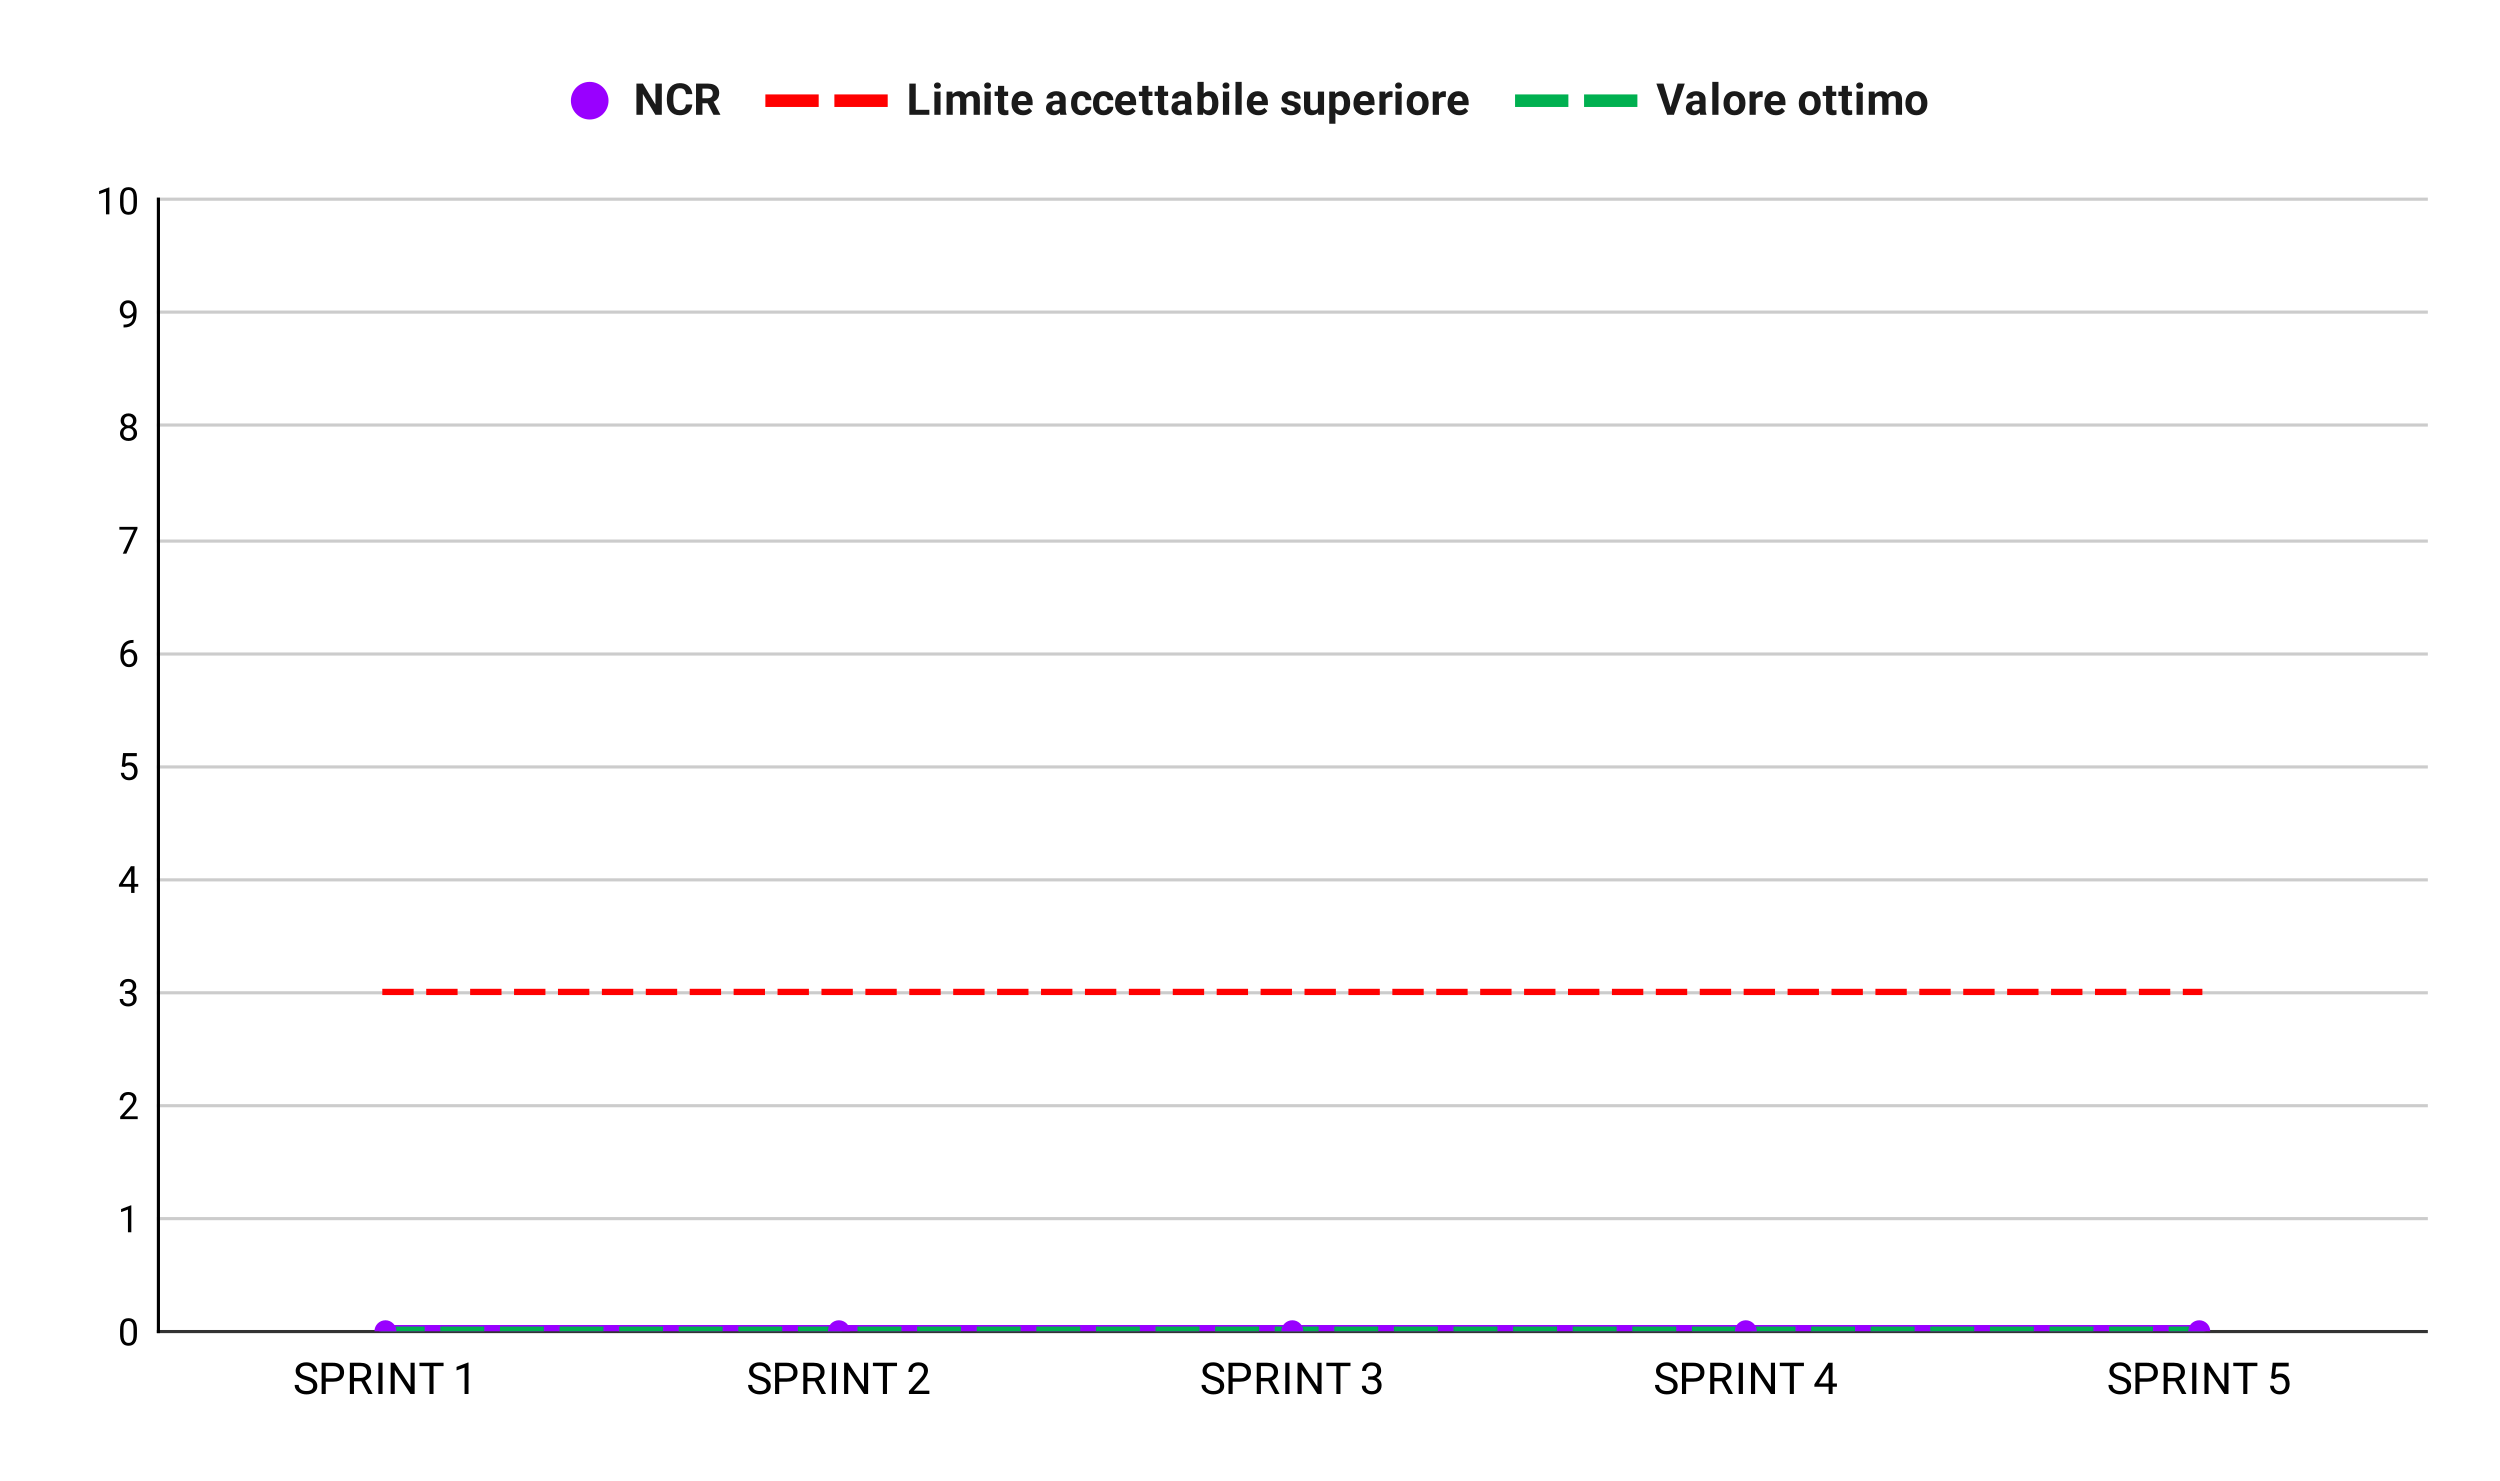 <svg version="1.1" viewBox="0.0 0.0 797.0 472.0" fill="none" stroke="none" stroke-linecap="square" stroke-miterlimit="10" width="797" height="472" xmlns:xlink="http://www.w3.org/1999/xlink" xmlns="http://www.w3.org/2000/svg"><path fill="#ffffff" d="M0 0L797.0 0L797.0 472.0L0 472.0L0 0Z" fill-rule="nonzero"/><path stroke="#333333" stroke-width="1.0" stroke-linecap="butt" d="M50.5 424.5L773.5 424.5" fill-rule="nonzero"/><path stroke="#cccccc" stroke-width="1.0" stroke-linecap="butt" d="M50.5 388.5L773.5 388.5" fill-rule="nonzero"/><path stroke="#cccccc" stroke-width="1.0" stroke-linecap="butt" d="M50.5 352.5L773.5 352.5" fill-rule="nonzero"/><path stroke="#cccccc" stroke-width="1.0" stroke-linecap="butt" d="M50.5 316.5L773.5 316.5" fill-rule="nonzero"/><path stroke="#cccccc" stroke-width="1.0" stroke-linecap="butt" d="M50.5 280.5L773.5 280.5" fill-rule="nonzero"/><path stroke="#cccccc" stroke-width="1.0" stroke-linecap="butt" d="M50.5 244.5L773.5 244.5" fill-rule="nonzero"/><path stroke="#cccccc" stroke-width="1.0" stroke-linecap="butt" d="M50.5 208.5L773.5 208.5" fill-rule="nonzero"/><path stroke="#cccccc" stroke-width="1.0" stroke-linecap="butt" d="M50.5 172.5L773.5 172.5" fill-rule="nonzero"/><path stroke="#cccccc" stroke-width="1.0" stroke-linecap="butt" d="M50.5 135.5L773.5 135.5" fill-rule="nonzero"/><path stroke="#cccccc" stroke-width="1.0" stroke-linecap="butt" d="M50.5 99.5L773.5 99.5" fill-rule="nonzero"/><path stroke="#cccccc" stroke-width="1.0" stroke-linecap="butt" d="M50.5 63.5L773.5 63.5" fill-rule="nonzero"/><path stroke="#000000" stroke-width="1.0" stroke-linecap="butt" d="M50.5 424.5L50.5 63.5" fill-rule="nonzero"/><clipPath id="id_0"><path d="M50.6 63.833L773.4 63.833L773.4 424.4L50.6 424.4L50.6 63.833Z" clip-rule="nonzero"/></clipPath><path stroke="#9900ff" stroke-width="4.0" stroke-linecap="butt" clip-path="url(#id_0)" d="M122.88 424.4L267.44 424.4L412.0 424.4L556.56 424.4L701.12 424.4" fill-rule="nonzero"/><path stroke="#ff0000" stroke-width="2.0" stroke-linecap="butt" stroke-dasharray="8.0,6.0" clip-path="url(#id_0)" d="M122.88 316.23L267.44 316.23L412.0 316.23L556.56 316.23L701.12 316.23" fill-rule="nonzero"/><path stroke="#00b050" stroke-width="3.0" stroke-linecap="butt" stroke-dasharray="11.0,8.0" clip-path="url(#id_0)" d="M122.88 424.4L267.44 424.4L412.0 424.4L556.56 424.4L701.12 424.4" fill-rule="nonzero"/><path fill="#9900ff" clip-path="url(#id_0)" d="M126.38 424.4C126.38 426.333 124.813 427.9 122.88 427.9C120.947 427.9 119.38 426.333 119.38 424.4C119.38 422.467 120.947 420.9 122.88 420.9C124.813 420.9 126.38 422.467 126.38 424.4Z" fill-rule="nonzero"/><path fill="#9900ff" clip-path="url(#id_0)" d="M270.94 424.4C270.94 426.333 269.373 427.9 267.44 427.9C265.507 427.9 263.94 426.333 263.94 424.4C263.94 422.467 265.507 420.9 267.44 420.9C269.373 420.9 270.94 422.467 270.94 424.4Z" fill-rule="nonzero"/><path fill="#9900ff" clip-path="url(#id_0)" d="M415.5 424.4C415.5 426.333 413.933 427.9 412.0 427.9C410.067 427.9 408.5 426.333 408.5 424.4C408.5 422.467 410.067 420.9 412.0 420.9C413.933 420.9 415.5 422.467 415.5 424.4Z" fill-rule="nonzero"/><path fill="#9900ff" clip-path="url(#id_0)" d="M560.06 424.4C560.06 426.333 558.493 427.9 556.56 427.9C554.627 427.9 553.06 426.333 553.06 424.4C553.06 422.467 554.627 420.9 556.56 420.9C558.493 420.9 560.06 422.467 560.06 424.4Z" fill-rule="nonzero"/><path fill="#9900ff" clip-path="url(#id_0)" d="M704.62 424.4C704.62 426.333 703.053 427.9 701.12 427.9C699.187 427.9 697.62 426.333 697.62 424.4C697.62 422.467 699.187 420.9 701.12 420.9C703.053 420.9 704.62 422.467 704.62 424.4Z" fill-rule="nonzero"/><path fill="#000000" fill-opacity="0.0" clip-path="url(#id_0)" d="M125.88 316.23C125.88 317.887 124.537 319.23 122.88 319.23C121.223 319.23 119.88 317.887 119.88 316.23C119.88 314.573 121.223 313.23 122.88 313.23C124.537 313.23 125.88 314.573 125.88 316.23Z" fill-rule="nonzero"/><path fill="#000000" fill-opacity="0.0" clip-path="url(#id_0)" d="M270.44 316.23C270.44 317.887 269.097 319.23 267.44 319.23C265.783 319.23 264.44 317.887 264.44 316.23C264.44 314.573 265.783 313.23 267.44 313.23C269.097 313.23 270.44 314.573 270.44 316.23Z" fill-rule="nonzero"/><path fill="#000000" fill-opacity="0.0" clip-path="url(#id_0)" d="M415.0 316.23C415.0 317.887 413.657 319.23 412.0 319.23C410.343 319.23 409.0 317.887 409.0 316.23C409.0 314.573 410.343 313.23 412.0 313.23C413.657 313.23 415.0 314.573 415.0 316.23Z" fill-rule="nonzero"/><path fill="#000000" fill-opacity="0.0" clip-path="url(#id_0)" d="M559.56 316.23C559.56 317.887 558.217 319.23 556.56 319.23C554.903 319.23 553.56 317.887 553.56 316.23C553.56 314.573 554.903 313.23 556.56 313.23C558.217 313.23 559.56 314.573 559.56 316.23Z" fill-rule="nonzero"/><path fill="#000000" fill-opacity="0.0" clip-path="url(#id_0)" d="M704.12 316.23C704.12 317.887 702.777 319.23 701.12 319.23C699.463 319.23 698.12 317.887 698.12 316.23C698.12 314.573 699.463 313.23 701.12 313.23C702.777 313.23 704.12 314.573 704.12 316.23Z" fill-rule="nonzero"/><path fill="#000000" fill-opacity="0.0" clip-path="url(#id_0)" d="M125.88 424.4C125.88 426.057 124.537 427.4 122.88 427.4C121.223 427.4 119.88 426.057 119.88 424.4C119.88 422.743 121.223 421.4 122.88 421.4C124.537 421.4 125.88 422.743 125.88 424.4Z" fill-rule="nonzero"/><path fill="#000000" fill-opacity="0.0" clip-path="url(#id_0)" d="M270.44 424.4C270.44 426.057 269.097 427.4 267.44 427.4C265.783 427.4 264.44 426.057 264.44 424.4C264.44 422.743 265.783 421.4 267.44 421.4C269.097 421.4 270.44 422.743 270.44 424.4Z" fill-rule="nonzero"/><path fill="#000000" fill-opacity="0.0" clip-path="url(#id_0)" d="M415.0 424.4C415.0 426.057 413.657 427.4 412.0 427.4C410.343 427.4 409.0 426.057 409.0 424.4C409.0 422.743 410.343 421.4 412.0 421.4C413.657 421.4 415.0 422.743 415.0 424.4Z" fill-rule="nonzero"/><path fill="#000000" fill-opacity="0.0" clip-path="url(#id_0)" d="M559.56 424.4C559.56 426.057 558.217 427.4 556.56 427.4C554.903 427.4 553.56 426.057 553.56 424.4C553.56 422.743 554.903 421.4 556.56 421.4C558.217 421.4 559.56 422.743 559.56 424.4Z" fill-rule="nonzero"/><path fill="#000000" fill-opacity="0.0" clip-path="url(#id_0)" d="M704.12 424.4C704.12 426.057 702.777 427.4 701.12 427.4C699.463 427.4 698.12 426.057 698.12 424.4C698.12 422.743 699.463 421.4 701.12 421.4C702.777 421.4 704.12 422.743 704.12 424.4Z" fill-rule="nonzero"/><path fill="#000000" d="M43.663 423.947L43.663 425.259Q43.663 426.306 43.475 427.025Q43.288 427.744 42.928 428.181Q42.584 428.619 42.084 428.822Q41.6 429.025 40.975 429.025Q40.491 429.025 40.069 428.9Q39.647 428.775 39.319 428.509Q38.991 428.228 38.756 427.791Q38.522 427.353 38.397 426.728Q38.272 426.087 38.272 425.259L38.272 423.947Q38.272 422.9 38.459 422.197Q38.663 421.494 39.006 421.056Q39.366 420.619 39.85 420.431Q40.35 420.244 40.959 420.244Q41.459 420.244 41.881 420.369Q42.303 420.494 42.631 420.759Q42.959 421.009 43.178 421.447Q43.413 421.869 43.538 422.494Q43.663 423.119 43.663 423.947ZM42.569 425.431L42.569 423.775Q42.569 423.197 42.506 422.759Q42.444 422.322 42.303 422.009Q42.178 421.697 41.975 421.509Q41.788 421.322 41.538 421.228Q41.288 421.134 40.959 421.134Q40.584 421.134 40.272 421.275Q39.975 421.416 39.772 421.728Q39.569 422.041 39.459 422.556Q39.366 423.056 39.366 423.775L39.366 425.431Q39.366 426.009 39.428 426.447Q39.506 426.884 39.631 427.212Q39.772 427.525 39.959 427.728Q40.163 427.931 40.413 428.025Q40.663 428.119 40.975 428.119Q41.381 428.119 41.678 427.978Q41.975 427.822 42.178 427.494Q42.381 427.166 42.475 426.666Q42.569 426.15 42.569 425.431Z" fill-rule="nonzero"/><path fill="#000000" d="M41.866 384.265L41.866 392.843L40.788 392.843L40.788 385.625L38.6 386.421L38.6 385.437L41.709 384.265L41.866 384.265Z" fill-rule="nonzero"/><path fill="#000000" d="M43.897 355.896L43.897 356.787L38.319 356.787L38.319 356.005L41.116 352.896Q41.631 352.318 41.913 351.927Q42.194 351.521 42.303 351.209Q42.428 350.88 42.428 350.552Q42.428 350.13 42.256 349.787Q42.084 349.443 41.741 349.24Q41.413 349.021 40.928 349.021Q40.366 349.021 39.991 349.255Q39.616 349.474 39.428 349.865Q39.241 350.255 39.241 350.755L38.147 350.755Q38.147 350.037 38.459 349.443Q38.788 348.849 39.397 348.49Q40.022 348.13 40.928 348.13Q41.741 348.13 42.319 348.427Q42.897 348.709 43.194 349.224Q43.506 349.724 43.506 350.412Q43.506 350.787 43.381 351.177Q43.256 351.552 43.038 351.943Q42.819 352.318 42.522 352.693Q42.241 353.052 41.913 353.412L39.616 355.896L43.897 355.896Z" fill-rule="nonzero"/><path fill="#000000" d="M39.897 315.933L40.663 315.933Q41.241 315.933 41.6 315.746Q41.975 315.543 42.163 315.214Q42.35 314.886 42.35 314.464Q42.35 313.98 42.178 313.652Q42.022 313.308 41.694 313.136Q41.366 312.964 40.866 312.964Q40.397 312.964 40.053 313.152Q39.709 313.324 39.506 313.652Q39.319 313.98 39.319 314.433L38.225 314.433Q38.225 313.777 38.553 313.246Q38.881 312.714 39.475 312.402Q40.069 312.074 40.866 312.074Q41.631 312.074 42.209 312.355Q42.788 312.621 43.116 313.168Q43.444 313.699 43.444 314.496Q43.444 314.824 43.288 315.183Q43.131 315.543 42.819 315.871Q42.506 316.183 42.006 316.386Q41.522 316.589 40.819 316.589L39.897 316.589L39.897 315.933ZM39.897 316.824L39.897 316.168L40.819 316.168Q41.631 316.168 42.163 316.371Q42.694 316.558 43.006 316.886Q43.319 317.199 43.444 317.589Q43.569 317.964 43.569 318.355Q43.569 318.949 43.366 319.418Q43.163 319.871 42.788 320.199Q42.428 320.511 41.928 320.683Q41.444 320.855 40.866 320.855Q40.303 320.855 39.819 320.699Q39.334 320.527 38.959 320.23Q38.584 319.933 38.366 319.496Q38.163 319.043 38.163 318.48L39.241 318.48Q39.241 318.918 39.428 319.261Q39.631 319.589 39.991 319.777Q40.366 319.949 40.866 319.949Q41.366 319.949 41.725 319.777Q42.084 319.605 42.272 319.261Q42.475 318.902 42.475 318.371Q42.475 317.839 42.256 317.496Q42.038 317.152 41.616 316.996Q41.209 316.824 40.663 316.824L39.897 316.824Z" fill-rule="nonzero"/><path fill="#000000" d="M44.069 281.798L44.069 282.689L37.913 282.689L37.913 282.048L41.725 276.142L42.616 276.142L41.663 277.845L39.147 281.798L44.069 281.798ZM42.881 276.142L42.881 284.673L41.803 284.673L41.803 276.142L42.881 276.142Z" fill-rule="nonzero"/><path fill="#000000" d="M39.678 244.554L38.819 244.335L39.241 240.085L43.616 240.085L43.616 241.085L40.163 241.085L39.897 243.414Q40.131 243.273 40.491 243.164Q40.866 243.039 41.334 243.039Q41.913 243.039 42.381 243.242Q42.85 243.445 43.178 243.82Q43.522 244.195 43.694 244.726Q43.866 245.242 43.866 245.898Q43.866 246.507 43.694 247.023Q43.538 247.539 43.194 247.929Q42.866 248.304 42.35 248.523Q41.85 248.742 41.163 248.742Q40.647 248.742 40.194 248.601Q39.741 248.445 39.366 248.148Q39.006 247.851 38.788 247.414Q38.569 246.976 38.506 246.367L39.538 246.367Q39.6 246.851 39.803 247.179Q40.022 247.507 40.366 247.679Q40.709 247.835 41.163 247.835Q41.553 247.835 41.85 247.71Q42.147 247.57 42.35 247.32Q42.569 247.07 42.678 246.71Q42.788 246.351 42.788 245.914Q42.788 245.507 42.663 245.164Q42.553 244.82 42.334 244.57Q42.116 244.304 41.803 244.164Q41.491 244.007 41.069 244.007Q40.538 244.007 40.256 244.164Q39.975 244.304 39.678 244.554Z" fill-rule="nonzero"/><path fill="#000000" d="M42.475 204.013L42.569 204.013L42.569 204.935L42.475 204.935Q41.616 204.935 41.022 205.216Q40.444 205.498 40.1 205.966Q39.772 206.419 39.616 207.013Q39.475 207.591 39.475 208.185L39.475 209.435Q39.475 209.998 39.6 210.435Q39.741 210.873 39.975 211.185Q40.209 211.482 40.506 211.638Q40.803 211.779 41.116 211.779Q41.491 211.779 41.788 211.638Q42.084 211.498 42.288 211.232Q42.491 210.966 42.584 210.623Q42.694 210.263 42.694 209.826Q42.694 209.451 42.6 209.091Q42.506 208.732 42.319 208.466Q42.131 208.185 41.834 208.029Q41.538 207.857 41.147 207.857Q40.694 207.857 40.303 208.076Q39.913 208.294 39.663 208.654Q39.413 209.013 39.381 209.419L38.803 209.419Q38.897 208.763 39.116 208.294Q39.334 207.826 39.678 207.529Q40.022 207.232 40.428 207.107Q40.85 206.966 41.319 206.966Q41.959 206.966 42.413 207.216Q42.881 207.451 43.178 207.857Q43.491 208.248 43.631 208.748Q43.772 209.248 43.772 209.779Q43.772 210.373 43.6 210.904Q43.428 211.435 43.084 211.841Q42.756 212.232 42.256 212.466Q41.772 212.685 41.116 212.685Q40.428 212.685 39.913 212.404Q39.397 212.107 39.053 211.638Q38.725 211.154 38.553 210.576Q38.381 209.998 38.381 209.404L38.381 208.888Q38.381 207.982 38.553 207.123Q38.741 206.248 39.194 205.544Q39.647 204.841 40.444 204.435Q41.241 204.013 42.475 204.013Z" fill-rule="nonzero"/><path fill="#000000" d="M43.819 167.972L43.819 168.581L40.288 176.503L39.147 176.503L42.678 168.863L38.053 168.863L38.053 167.972L43.819 167.972Z" fill-rule="nonzero"/><path fill="#000000" d="M43.694 138.134Q43.694 138.915 43.334 139.462Q42.975 139.994 42.35 140.29Q41.741 140.572 40.975 140.572Q40.209 140.572 39.584 140.29Q38.975 139.994 38.616 139.462Q38.256 138.915 38.256 138.134Q38.256 137.634 38.459 137.212Q38.663 136.775 39.022 136.462Q39.381 136.15 39.866 135.978Q40.366 135.806 40.959 135.806Q41.756 135.806 42.366 136.103Q42.975 136.4 43.334 136.931Q43.694 137.462 43.694 138.134ZM42.6 138.119Q42.6 137.634 42.397 137.275Q42.194 136.9 41.819 136.697Q41.444 136.494 40.959 136.494Q40.459 136.494 40.1 136.697Q39.741 136.9 39.538 137.275Q39.35 137.634 39.35 138.119Q39.35 138.603 39.538 138.962Q39.741 139.306 40.1 139.494Q40.475 139.665 40.975 139.665Q41.475 139.665 41.834 139.494Q42.209 139.306 42.397 138.962Q42.6 138.603 42.6 138.119ZM43.491 134.134Q43.491 134.759 43.163 135.259Q42.834 135.759 42.256 136.04Q41.694 136.322 40.975 136.322Q40.241 136.322 39.663 136.04Q39.1 135.759 38.772 135.259Q38.459 134.759 38.459 134.134Q38.459 133.384 38.772 132.869Q39.1 132.353 39.663 132.072Q40.241 131.79 40.975 131.79Q41.709 131.79 42.272 132.072Q42.834 132.353 43.163 132.869Q43.491 133.384 43.491 134.134ZM42.413 134.15Q42.413 133.728 42.225 133.4Q42.038 133.072 41.709 132.884Q41.397 132.681 40.975 132.681Q40.538 132.681 40.209 132.869Q39.897 133.04 39.725 133.369Q39.553 133.697 39.553 134.15Q39.553 134.587 39.725 134.915Q39.897 135.244 40.225 135.431Q40.553 135.619 40.975 135.619Q41.397 135.619 41.709 135.431Q42.038 135.244 42.225 134.915Q42.413 134.587 42.413 134.15Z" fill-rule="nonzero"/><path fill="#000000" d="M39.381 103.484L39.506 103.484Q40.444 103.484 41.022 103.218Q41.616 102.953 41.928 102.515Q42.241 102.062 42.35 101.499Q42.475 100.937 42.475 100.359L42.475 99.046Q42.475 98.468 42.334 98.015Q42.209 97.562 41.975 97.265Q41.756 96.953 41.459 96.796Q41.163 96.64 40.834 96.64Q40.459 96.64 40.163 96.796Q39.866 96.937 39.663 97.203Q39.459 97.468 39.35 97.843Q39.256 98.203 39.256 98.624Q39.256 99.015 39.35 99.374Q39.444 99.718 39.631 100.015Q39.834 100.296 40.116 100.468Q40.413 100.64 40.803 100.64Q41.163 100.64 41.475 100.499Q41.803 100.343 42.053 100.093Q42.303 99.843 42.444 99.531Q42.6 99.218 42.616 98.874L43.131 98.874Q43.131 99.359 42.944 99.828Q42.756 100.296 42.413 100.687Q42.084 101.078 41.616 101.312Q41.163 101.531 40.631 101.531Q39.991 101.531 39.522 101.296Q39.069 101.046 38.772 100.64Q38.475 100.218 38.334 99.718Q38.194 99.203 38.194 98.687Q38.194 98.078 38.35 97.546Q38.522 97.015 38.85 96.609Q39.194 96.203 39.678 95.968Q40.178 95.734 40.834 95.734Q41.569 95.734 42.084 96.031Q42.6 96.328 42.928 96.828Q43.256 97.312 43.397 97.937Q43.553 98.546 43.553 99.187L43.553 99.578Q43.553 100.249 43.459 100.937Q43.381 101.609 43.147 102.234Q42.913 102.859 42.459 103.343Q42.006 103.828 41.272 104.124Q40.553 104.406 39.506 104.406L39.381 104.406L39.381 103.484Z" fill-rule="nonzero"/><path fill="#000000" d="M34.866 59.755L34.866 68.333L33.788 68.333L33.788 61.115L31.6 61.911L31.6 60.927L34.709 59.755L34.866 59.755ZM43.663 63.38L43.663 64.693Q43.663 65.74 43.475 66.458Q43.288 67.177 42.928 67.615Q42.584 68.052 42.084 68.255Q41.6 68.458 40.975 68.458Q40.491 68.458 40.069 68.333Q39.647 68.208 39.319 67.943Q38.991 67.661 38.756 67.224Q38.522 66.786 38.397 66.161Q38.272 65.521 38.272 64.693L38.272 63.38Q38.272 62.333 38.459 61.63Q38.663 60.927 39.006 60.49Q39.366 60.052 39.85 59.865Q40.35 59.677 40.959 59.677Q41.459 59.677 41.881 59.802Q42.303 59.927 42.631 60.193Q42.959 60.443 43.178 60.88Q43.413 61.302 43.538 61.927Q43.663 62.552 43.663 63.38ZM42.569 64.865L42.569 63.208Q42.569 62.63 42.506 62.193Q42.444 61.755 42.303 61.443Q42.178 61.13 41.975 60.943Q41.788 60.755 41.538 60.661Q41.288 60.568 40.959 60.568Q40.584 60.568 40.272 60.708Q39.975 60.849 39.772 61.161Q39.569 61.474 39.459 61.99Q39.366 62.49 39.366 63.208L39.366 64.865Q39.366 65.443 39.428 65.88Q39.506 66.318 39.631 66.646Q39.772 66.958 39.959 67.161Q40.163 67.365 40.413 67.458Q40.663 67.552 40.975 67.552Q41.381 67.552 41.678 67.411Q41.975 67.255 42.178 66.927Q42.381 66.599 42.475 66.099Q42.569 65.583 42.569 64.865Z" fill-rule="nonzero"/><path fill="#000000" d="M99.833 441.884Q99.833 441.541 99.724 441.275Q99.63 440.994 99.364 440.775Q99.099 440.556 98.63 440.369Q98.177 440.166 97.474 439.962Q96.739 439.744 96.146 439.478Q95.552 439.197 95.114 438.853Q94.692 438.494 94.474 438.056Q94.255 437.603 94.255 437.009Q94.255 436.431 94.489 435.947Q94.724 435.447 95.177 435.087Q95.63 434.712 96.239 434.509Q96.864 434.306 97.63 434.306Q98.755 434.306 99.536 434.744Q100.317 435.166 100.724 435.853Q101.146 436.541 101.146 437.322L99.833 437.322Q99.833 436.759 99.583 436.322Q99.349 435.884 98.864 435.634Q98.38 435.384 97.63 435.384Q96.927 435.384 96.458 435.603Q96.005 435.806 95.786 436.181Q95.567 436.541 95.567 437.009Q95.567 437.322 95.692 437.587Q95.833 437.837 96.114 438.056Q96.396 438.275 96.833 438.462Q97.286 438.634 97.896 438.806Q98.739 439.041 99.349 439.337Q99.974 439.634 100.364 440.009Q100.771 440.369 100.958 440.837Q101.161 441.291 101.161 441.869Q101.161 442.478 100.911 442.978Q100.677 443.462 100.208 443.822Q99.755 444.166 99.114 444.353Q98.474 444.541 97.692 444.541Q97.005 444.541 96.333 444.353Q95.677 444.15 95.13 443.775Q94.583 443.384 94.255 442.822Q93.927 442.259 93.927 441.509L95.239 441.509Q95.239 442.025 95.442 442.4Q95.646 442.759 95.989 443.009Q96.333 443.244 96.771 443.353Q97.208 443.462 97.692 443.462Q98.38 443.462 98.864 443.275Q99.349 443.087 99.583 442.728Q99.833 442.369 99.833 441.884ZM106.208 440.494L103.552 440.494L103.552 439.416L106.208 439.416Q106.974 439.416 107.458 439.181Q107.942 438.931 108.161 438.494Q108.38 438.056 108.38 437.494Q108.38 436.978 108.161 436.541Q107.942 436.087 107.458 435.806Q106.974 435.525 106.208 435.525L103.849 435.525L103.849 444.4L102.536 444.4L102.536 434.447L106.208 434.447Q107.333 434.447 108.114 434.837Q108.896 435.228 109.286 435.916Q109.692 436.603 109.692 437.478Q109.692 438.431 109.286 439.119Q108.896 439.791 108.114 440.15Q107.333 440.494 106.208 440.494ZM111.536 434.447L114.833 434.447Q115.958 434.447 116.724 434.791Q117.505 435.134 117.911 435.806Q118.317 436.462 118.317 437.431Q118.317 438.119 118.036 438.681Q117.771 439.244 117.239 439.634Q116.724 440.025 116.021 440.228L115.646 440.369L112.552 440.369L112.536 439.291L114.864 439.291Q115.583 439.291 116.052 439.041Q116.521 438.791 116.755 438.369Q117.005 437.947 117.005 437.431Q117.005 436.853 116.771 436.431Q116.552 435.994 116.067 435.759Q115.583 435.525 114.833 435.525L112.849 435.525L112.849 444.4L111.536 444.4L111.536 434.447ZM117.349 444.4L114.927 439.884L116.302 439.884L118.755 444.322L118.755 444.4L117.349 444.4ZM121.958 434.447L121.958 444.4L120.63 444.4L120.63 434.447L121.958 434.447ZM132.192 434.447L132.192 444.4L130.864 444.4L125.849 436.728L125.849 444.4L124.536 444.4L124.536 434.447L125.849 434.447L130.88 442.15L130.88 434.447L132.192 434.447ZM138.208 434.447L138.208 444.4L136.911 444.4L136.911 434.447L138.208 434.447ZM141.411 434.447L141.411 435.525L133.724 435.525L133.724 434.447L141.411 434.447ZM149.364 434.384L149.364 444.4L148.099 444.4L148.099 435.978L145.552 436.9L145.552 435.759L149.161 434.384L149.364 434.384Z" fill-rule="nonzero"/><path fill="#000000" d="M244.393 441.884Q244.393 441.541 244.284 441.275Q244.19 440.994 243.924 440.775Q243.659 440.556 243.19 440.369Q242.737 440.166 242.034 439.962Q241.299 439.744 240.706 439.478Q240.112 439.197 239.674 438.853Q239.252 438.494 239.034 438.056Q238.815 437.603 238.815 437.009Q238.815 436.431 239.049 435.947Q239.284 435.447 239.737 435.087Q240.19 434.712 240.799 434.509Q241.424 434.306 242.19 434.306Q243.315 434.306 244.096 434.744Q244.877 435.166 245.284 435.853Q245.706 436.541 245.706 437.322L244.393 437.322Q244.393 436.759 244.143 436.322Q243.909 435.884 243.424 435.634Q242.94 435.384 242.19 435.384Q241.487 435.384 241.018 435.603Q240.565 435.806 240.346 436.181Q240.127 436.541 240.127 437.009Q240.127 437.322 240.252 437.587Q240.393 437.837 240.674 438.056Q240.956 438.275 241.393 438.462Q241.846 438.634 242.456 438.806Q243.299 439.041 243.909 439.337Q244.534 439.634 244.924 440.009Q245.331 440.369 245.518 440.837Q245.721 441.291 245.721 441.869Q245.721 442.478 245.471 442.978Q245.237 443.462 244.768 443.822Q244.315 444.166 243.674 444.353Q243.034 444.541 242.252 444.541Q241.565 444.541 240.893 444.353Q240.237 444.15 239.69 443.775Q239.143 443.384 238.815 442.822Q238.487 442.259 238.487 441.509L239.799 441.509Q239.799 442.025 240.002 442.4Q240.206 442.759 240.549 443.009Q240.893 443.244 241.331 443.353Q241.768 443.462 242.252 443.462Q242.94 443.462 243.424 443.275Q243.909 443.087 244.143 442.728Q244.393 442.369 244.393 441.884ZM250.768 440.494L248.112 440.494L248.112 439.416L250.768 439.416Q251.534 439.416 252.018 439.181Q252.502 438.931 252.721 438.494Q252.94 438.056 252.94 437.494Q252.94 436.978 252.721 436.541Q252.502 436.087 252.018 435.806Q251.534 435.525 250.768 435.525L248.409 435.525L248.409 444.4L247.096 444.4L247.096 434.447L250.768 434.447Q251.893 434.447 252.674 434.837Q253.456 435.228 253.846 435.916Q254.252 436.603 254.252 437.478Q254.252 438.431 253.846 439.119Q253.456 439.791 252.674 440.15Q251.893 440.494 250.768 440.494ZM256.096 434.447L259.393 434.447Q260.518 434.447 261.284 434.791Q262.065 435.134 262.471 435.806Q262.877 436.462 262.877 437.431Q262.877 438.119 262.596 438.681Q262.331 439.244 261.799 439.634Q261.284 440.025 260.581 440.228L260.206 440.369L257.112 440.369L257.096 439.291L259.424 439.291Q260.143 439.291 260.612 439.041Q261.081 438.791 261.315 438.369Q261.565 437.947 261.565 437.431Q261.565 436.853 261.331 436.431Q261.112 435.994 260.627 435.759Q260.143 435.525 259.393 435.525L257.409 435.525L257.409 444.4L256.096 444.4L256.096 434.447ZM261.909 444.4L259.487 439.884L260.862 439.884L263.315 444.322L263.315 444.4L261.909 444.4ZM266.518 434.447L266.518 444.4L265.19 444.4L265.19 434.447L266.518 434.447ZM276.752 434.447L276.752 444.4L275.424 444.4L270.409 436.728L270.409 444.4L269.096 444.4L269.096 434.447L270.409 434.447L275.44 442.15L275.44 434.447L276.752 434.447ZM282.768 434.447L282.768 444.4L281.471 444.4L281.471 434.447L282.768 434.447ZM285.971 434.447L285.971 435.525L278.284 435.525L278.284 434.447L285.971 434.447ZM296.284 443.353L296.284 444.4L289.768 444.4L289.768 443.494L293.034 439.853Q293.643 439.197 293.971 438.728Q294.299 438.259 294.424 437.884Q294.565 437.509 294.565 437.119Q294.565 436.634 294.362 436.228Q294.159 435.822 293.768 435.587Q293.377 435.353 292.831 435.353Q292.174 435.353 291.721 435.619Q291.284 435.869 291.065 436.322Q290.846 436.775 290.846 437.369L289.581 437.369Q289.581 436.525 289.94 435.837Q290.315 435.134 291.034 434.728Q291.768 434.306 292.831 434.306Q293.768 434.306 294.44 434.65Q295.112 434.978 295.471 435.572Q295.831 436.166 295.831 436.962Q295.831 437.4 295.674 437.853Q295.534 438.306 295.268 438.759Q295.018 439.197 294.674 439.634Q294.346 440.056 293.971 440.462L291.299 443.353L296.284 443.353Z" fill-rule="nonzero"/><path fill="#000000" d="M388.953 441.884Q388.953 441.541 388.844 441.275Q388.75 440.994 388.484 440.775Q388.219 440.556 387.75 440.369Q387.297 440.166 386.594 439.962Q385.859 439.744 385.266 439.478Q384.672 439.197 384.234 438.853Q383.812 438.494 383.594 438.056Q383.375 437.603 383.375 437.009Q383.375 436.431 383.609 435.947Q383.844 435.447 384.297 435.087Q384.75 434.712 385.359 434.509Q385.984 434.306 386.75 434.306Q387.875 434.306 388.656 434.744Q389.438 435.166 389.844 435.853Q390.266 436.541 390.266 437.322L388.953 437.322Q388.953 436.759 388.703 436.322Q388.469 435.884 387.984 435.634Q387.5 435.384 386.75 435.384Q386.047 435.384 385.578 435.603Q385.125 435.806 384.906 436.181Q384.688 436.541 384.688 437.009Q384.688 437.322 384.812 437.587Q384.953 437.837 385.234 438.056Q385.516 438.275 385.953 438.462Q386.406 438.634 387.016 438.806Q387.859 439.041 388.469 439.337Q389.094 439.634 389.484 440.009Q389.891 440.369 390.078 440.837Q390.281 441.291 390.281 441.869Q390.281 442.478 390.031 442.978Q389.797 443.462 389.328 443.822Q388.875 444.166 388.234 444.353Q387.594 444.541 386.812 444.541Q386.125 444.541 385.453 444.353Q384.797 444.15 384.25 443.775Q383.703 443.384 383.375 442.822Q383.047 442.259 383.047 441.509L384.359 441.509Q384.359 442.025 384.562 442.4Q384.766 442.759 385.109 443.009Q385.453 443.244 385.891 443.353Q386.328 443.462 386.812 443.462Q387.5 443.462 387.984 443.275Q388.469 443.087 388.703 442.728Q388.953 442.369 388.953 441.884ZM395.328 440.494L392.672 440.494L392.672 439.416L395.328 439.416Q396.094 439.416 396.578 439.181Q397.062 438.931 397.281 438.494Q397.5 438.056 397.5 437.494Q397.5 436.978 397.281 436.541Q397.062 436.087 396.578 435.806Q396.094 435.525 395.328 435.525L392.969 435.525L392.969 444.4L391.656 444.4L391.656 434.447L395.328 434.447Q396.453 434.447 397.234 434.837Q398.016 435.228 398.406 435.916Q398.812 436.603 398.812 437.478Q398.812 438.431 398.406 439.119Q398.016 439.791 397.234 440.15Q396.453 440.494 395.328 440.494ZM400.656 434.447L403.953 434.447Q405.078 434.447 405.844 434.791Q406.625 435.134 407.031 435.806Q407.438 436.462 407.438 437.431Q407.438 438.119 407.156 438.681Q406.891 439.244 406.359 439.634Q405.844 440.025 405.141 440.228L404.766 440.369L401.672 440.369L401.656 439.291L403.984 439.291Q404.703 439.291 405.172 439.041Q405.641 438.791 405.875 438.369Q406.125 437.947 406.125 437.431Q406.125 436.853 405.891 436.431Q405.672 435.994 405.188 435.759Q404.703 435.525 403.953 435.525L401.969 435.525L401.969 444.4L400.656 444.4L400.656 434.447ZM406.469 444.4L404.047 439.884L405.422 439.884L407.875 444.322L407.875 444.4L406.469 444.4ZM411.078 434.447L411.078 444.4L409.75 444.4L409.75 434.447L411.078 434.447ZM421.312 434.447L421.312 444.4L419.984 444.4L414.969 436.728L414.969 444.4L413.656 444.4L413.656 434.447L414.969 434.447L420.0 442.15L420.0 434.447L421.312 434.447ZM427.328 434.447L427.328 444.4L426.031 444.4L426.031 434.447L427.328 434.447ZM430.531 434.447L430.531 435.525L422.844 435.525L422.844 434.447L430.531 434.447ZM436.172 438.806L437.078 438.806Q437.734 438.806 438.172 438.587Q438.609 438.353 438.812 437.978Q439.031 437.587 439.031 437.103Q439.031 436.525 438.844 436.134Q438.656 435.744 438.266 435.556Q437.891 435.353 437.297 435.353Q436.766 435.353 436.359 435.556Q435.953 435.759 435.719 436.15Q435.5 436.525 435.5 437.056L434.234 437.056Q434.234 436.291 434.609 435.666Q435.0 435.041 435.688 434.681Q436.391 434.306 437.297 434.306Q438.203 434.306 438.875 434.634Q439.562 434.947 439.938 435.572Q440.312 436.197 440.312 437.119Q440.312 437.509 440.125 437.931Q439.953 438.353 439.594 438.728Q439.234 439.087 438.641 439.337Q438.062 439.572 437.25 439.572L436.172 439.572L436.172 438.806ZM436.172 439.837L436.172 439.087L437.25 439.087Q438.203 439.087 438.828 439.306Q439.453 439.525 439.812 439.916Q440.172 440.291 440.312 440.744Q440.453 441.181 440.453 441.619Q440.453 442.322 440.219 442.869Q439.984 443.4 439.562 443.775Q439.141 444.15 438.562 444.353Q437.984 444.541 437.312 444.541Q436.656 444.541 436.078 444.353Q435.516 444.166 435.078 443.822Q434.641 443.462 434.391 442.947Q434.156 442.431 434.156 441.775L435.422 441.775Q435.422 442.291 435.641 442.681Q435.875 443.072 436.297 443.291Q436.734 443.494 437.312 443.494Q437.891 443.494 438.312 443.291Q438.734 443.087 438.953 442.681Q439.188 442.275 439.188 441.65Q439.188 441.025 438.922 440.634Q438.672 440.228 438.188 440.041Q437.719 439.837 437.078 439.837L436.172 439.837Z" fill-rule="nonzero"/><path fill="#000000" d="M533.513 441.884Q533.513 441.541 533.404 441.275Q533.31 440.994 533.044 440.775Q532.779 440.556 532.31 440.369Q531.857 440.166 531.154 439.962Q530.419 439.744 529.826 439.478Q529.232 439.197 528.794 438.853Q528.372 438.494 528.154 438.056Q527.935 437.603 527.935 437.009Q527.935 436.431 528.169 435.947Q528.404 435.447 528.857 435.087Q529.31 434.712 529.919 434.509Q530.544 434.306 531.31 434.306Q532.435 434.306 533.216 434.744Q533.997 435.166 534.404 435.853Q534.826 436.541 534.826 437.322L533.513 437.322Q533.513 436.759 533.263 436.322Q533.029 435.884 532.544 435.634Q532.06 435.384 531.31 435.384Q530.607 435.384 530.138 435.603Q529.685 435.806 529.466 436.181Q529.247 436.541 529.247 437.009Q529.247 437.322 529.372 437.587Q529.513 437.837 529.794 438.056Q530.076 438.275 530.513 438.462Q530.966 438.634 531.576 438.806Q532.419 439.041 533.029 439.337Q533.654 439.634 534.044 440.009Q534.451 440.369 534.638 440.837Q534.841 441.291 534.841 441.869Q534.841 442.478 534.591 442.978Q534.357 443.462 533.888 443.822Q533.435 444.166 532.794 444.353Q532.154 444.541 531.372 444.541Q530.685 444.541 530.013 444.353Q529.357 444.15 528.81 443.775Q528.263 443.384 527.935 442.822Q527.607 442.259 527.607 441.509L528.919 441.509Q528.919 442.025 529.122 442.4Q529.326 442.759 529.669 443.009Q530.013 443.244 530.451 443.353Q530.888 443.462 531.372 443.462Q532.06 443.462 532.544 443.275Q533.029 443.087 533.263 442.728Q533.513 442.369 533.513 441.884ZM539.888 440.494L537.232 440.494L537.232 439.416L539.888 439.416Q540.654 439.416 541.138 439.181Q541.622 438.931 541.841 438.494Q542.06 438.056 542.06 437.494Q542.06 436.978 541.841 436.541Q541.622 436.087 541.138 435.806Q540.654 435.525 539.888 435.525L537.529 435.525L537.529 444.4L536.216 444.4L536.216 434.447L539.888 434.447Q541.013 434.447 541.794 434.837Q542.576 435.228 542.966 435.916Q543.372 436.603 543.372 437.478Q543.372 438.431 542.966 439.119Q542.576 439.791 541.794 440.15Q541.013 440.494 539.888 440.494ZM545.216 434.447L548.513 434.447Q549.638 434.447 550.404 434.791Q551.185 435.134 551.591 435.806Q551.997 436.462 551.997 437.431Q551.997 438.119 551.716 438.681Q551.451 439.244 550.919 439.634Q550.404 440.025 549.701 440.228L549.326 440.369L546.232 440.369L546.216 439.291L548.544 439.291Q549.263 439.291 549.732 439.041Q550.201 438.791 550.435 438.369Q550.685 437.947 550.685 437.431Q550.685 436.853 550.451 436.431Q550.232 435.994 549.747 435.759Q549.263 435.525 548.513 435.525L546.529 435.525L546.529 444.4L545.216 444.4L545.216 434.447ZM551.029 444.4L548.607 439.884L549.982 439.884L552.435 444.322L552.435 444.4L551.029 444.4ZM555.638 434.447L555.638 444.4L554.31 444.4L554.31 434.447L555.638 434.447ZM565.872 434.447L565.872 444.4L564.544 444.4L559.529 436.728L559.529 444.4L558.216 444.4L558.216 434.447L559.529 434.447L564.56 442.15L564.56 434.447L565.872 434.447ZM571.888 434.447L571.888 444.4L570.591 444.4L570.591 434.447L571.888 434.447ZM575.091 434.447L575.091 435.525L567.404 435.525L567.404 434.447L575.091 434.447ZM585.607 441.056L585.607 442.087L578.419 442.087L578.419 441.337L582.872 434.447L583.919 434.447L582.81 436.447L579.857 441.056L585.607 441.056ZM584.232 434.447L584.232 444.4L582.966 444.4L582.966 434.447L584.232 434.447Z" fill-rule="nonzero"/><path fill="#000000" d="M678.073 441.884Q678.073 441.541 677.964 441.275Q677.87 440.994 677.604 440.775Q677.339 440.556 676.87 440.369Q676.417 440.166 675.714 439.962Q674.979 439.744 674.386 439.478Q673.792 439.197 673.354 438.853Q672.933 438.494 672.714 438.056Q672.495 437.603 672.495 437.009Q672.495 436.431 672.729 435.947Q672.964 435.447 673.417 435.087Q673.87 434.712 674.479 434.509Q675.104 434.306 675.87 434.306Q676.995 434.306 677.776 434.744Q678.558 435.166 678.964 435.853Q679.386 436.541 679.386 437.322L678.073 437.322Q678.073 436.759 677.823 436.322Q677.589 435.884 677.104 435.634Q676.62 435.384 675.87 435.384Q675.167 435.384 674.698 435.603Q674.245 435.806 674.026 436.181Q673.808 436.541 673.808 437.009Q673.808 437.322 673.933 437.587Q674.073 437.837 674.354 438.056Q674.636 438.275 675.073 438.462Q675.526 438.634 676.136 438.806Q676.979 439.041 677.589 439.337Q678.214 439.634 678.604 440.009Q679.011 440.369 679.198 440.837Q679.401 441.291 679.401 441.869Q679.401 442.478 679.151 442.978Q678.917 443.462 678.448 443.822Q677.995 444.166 677.354 444.353Q676.714 444.541 675.933 444.541Q675.245 444.541 674.573 444.353Q673.917 444.15 673.37 443.775Q672.823 443.384 672.495 442.822Q672.167 442.259 672.167 441.509L673.479 441.509Q673.479 442.025 673.683 442.4Q673.886 442.759 674.229 443.009Q674.573 443.244 675.011 443.353Q675.448 443.462 675.933 443.462Q676.62 443.462 677.104 443.275Q677.589 443.087 677.823 442.728Q678.073 442.369 678.073 441.884ZM684.448 440.494L681.792 440.494L681.792 439.416L684.448 439.416Q685.214 439.416 685.698 439.181Q686.183 438.931 686.401 438.494Q686.62 438.056 686.62 437.494Q686.62 436.978 686.401 436.541Q686.183 436.087 685.698 435.806Q685.214 435.525 684.448 435.525L682.089 435.525L682.089 444.4L680.776 444.4L680.776 434.447L684.448 434.447Q685.573 434.447 686.354 434.837Q687.136 435.228 687.526 435.916Q687.933 436.603 687.933 437.478Q687.933 438.431 687.526 439.119Q687.136 439.791 686.354 440.15Q685.573 440.494 684.448 440.494ZM689.776 434.447L693.073 434.447Q694.198 434.447 694.964 434.791Q695.745 435.134 696.151 435.806Q696.558 436.462 696.558 437.431Q696.558 438.119 696.276 438.681Q696.011 439.244 695.479 439.634Q694.964 440.025 694.261 440.228L693.886 440.369L690.792 440.369L690.776 439.291L693.104 439.291Q693.823 439.291 694.292 439.041Q694.761 438.791 694.995 438.369Q695.245 437.947 695.245 437.431Q695.245 436.853 695.011 436.431Q694.792 435.994 694.308 435.759Q693.823 435.525 693.073 435.525L691.089 435.525L691.089 444.4L689.776 444.4L689.776 434.447ZM695.589 444.4L693.167 439.884L694.542 439.884L696.995 444.322L696.995 444.4L695.589 444.4ZM700.198 434.447L700.198 444.4L698.87 444.4L698.87 434.447L700.198 434.447ZM710.433 434.447L710.433 444.4L709.104 444.4L704.089 436.728L704.089 444.4L702.776 444.4L702.776 434.447L704.089 434.447L709.12 442.15L709.12 434.447L710.433 434.447ZM716.448 434.447L716.448 444.4L715.151 444.4L715.151 434.447L716.448 434.447ZM719.651 434.447L719.651 435.525L711.964 435.525L711.964 434.447L719.651 434.447ZM725.042 439.666L724.042 439.4L724.542 434.447L729.636 434.447L729.636 435.619L725.604 435.619L725.308 438.322Q725.573 438.166 725.995 438.025Q726.417 437.884 726.964 437.884Q727.651 437.884 728.198 438.134Q728.745 438.369 729.136 438.806Q729.526 439.244 729.729 439.853Q729.933 440.462 729.933 441.228Q729.933 441.947 729.729 442.556Q729.542 443.15 729.151 443.603Q728.761 444.041 728.167 444.291Q727.589 444.541 726.776 444.541Q726.183 444.541 725.636 444.369Q725.104 444.197 724.683 443.853Q724.261 443.509 723.995 442.994Q723.745 442.478 723.667 441.775L724.87 441.775Q724.964 442.337 725.198 442.728Q725.448 443.103 725.839 443.306Q726.245 443.494 726.776 443.494Q727.229 443.494 727.573 443.337Q727.933 443.181 728.167 442.884Q728.417 442.587 728.542 442.181Q728.667 441.759 728.667 441.244Q728.667 440.775 728.526 440.369Q728.401 439.962 728.136 439.666Q727.886 439.369 727.511 439.197Q727.151 439.025 726.667 439.025Q726.042 439.025 725.714 439.197Q725.386 439.369 725.042 439.666Z" fill-rule="nonzero"/><path fill="#9900ff" d="M194.0 32.1C194.0 35.414 191.314 38.1 188.0 38.1C184.686 38.1 182.0 35.414 182.0 32.1C182.0 28.786 184.686 26.1 188.0 26.1C191.314 26.1 194.0 28.786 194.0 32.1Z" fill-rule="nonzero"/><path fill="#1a1a1a" d="M210.984 26.647L210.984 36.6L208.938 36.6L204.938 29.928L204.938 36.6L202.891 36.6L202.891 26.647L204.938 26.647L208.953 33.319L208.953 26.647L210.984 26.647ZM218.656 33.303L220.703 33.303Q220.641 34.303 220.141 35.084Q219.656 35.866 218.781 36.303Q217.922 36.741 216.703 36.741Q215.734 36.741 214.969 36.413Q214.219 36.069 213.688 35.459Q213.156 34.834 212.875 33.959Q212.594 33.069 212.594 31.975L212.594 31.287Q212.594 30.194 212.875 29.303Q213.172 28.412 213.703 27.803Q214.25 27.178 215.016 26.85Q215.781 26.506 216.703 26.506Q217.953 26.506 218.812 26.959Q219.672 27.412 220.141 28.209Q220.625 28.991 220.719 30.006L218.672 30.006Q218.625 29.397 218.422 28.975Q218.219 28.553 217.797 28.35Q217.391 28.131 216.703 28.131Q216.203 28.131 215.812 28.319Q215.438 28.506 215.172 28.897Q214.906 29.287 214.781 29.881Q214.656 30.475 214.656 31.272L214.656 31.975Q214.656 32.741 214.766 33.334Q214.891 33.913 215.125 34.319Q215.375 34.709 215.766 34.913Q216.156 35.116 216.703 35.116Q217.344 35.116 217.75 34.913Q218.172 34.709 218.391 34.303Q218.625 33.897 218.656 33.303ZM221.891 26.647L225.594 26.647Q226.75 26.647 227.562 26.991Q228.391 27.334 228.828 28.006Q229.281 28.662 229.281 29.647Q229.281 30.444 229.0 31.022Q228.734 31.584 228.25 31.975Q227.766 32.35 227.109 32.569L226.453 32.913L223.234 32.913L223.219 31.319L225.609 31.319Q226.156 31.319 226.5 31.131Q226.859 30.928 227.047 30.6Q227.234 30.256 227.234 29.803Q227.234 29.319 227.047 28.975Q226.875 28.616 226.5 28.444Q226.141 28.256 225.594 28.256L223.938 28.256L223.938 36.6L221.891 36.6L221.891 26.647ZM227.453 36.6L225.188 32.163L227.344 32.147L229.641 36.506L229.641 36.6L227.453 36.6Z" fill-rule="nonzero"/><path stroke="#ff0000" stroke-width="4.0" stroke-linecap="butt" stroke-dasharray="13.0,9.0" d="M246.0 32.1L281.0 32.1" fill-rule="nonzero"/><path fill="#1a1a1a" d="M296.281 35.006L296.281 36.6L291.281 36.6L291.281 35.006L296.281 35.006ZM291.938 26.647L291.938 36.6L289.891 36.6L289.891 26.647L291.938 26.647ZM299.844 29.209L299.844 36.6L297.875 36.6L297.875 29.209L299.844 29.209ZM297.75 27.272Q297.75 26.85 298.047 26.569Q298.344 26.287 298.859 26.287Q299.359 26.287 299.656 26.569Q299.953 26.85 299.953 27.272Q299.953 27.709 299.656 27.991Q299.359 28.272 298.859 28.272Q298.344 28.272 298.047 27.991Q297.75 27.709 297.75 27.272ZM303.734 30.741L303.734 36.6L301.766 36.6L301.766 29.209L303.609 29.209L303.734 30.741ZM303.453 32.647L302.922 32.647Q302.922 31.866 303.109 31.225Q303.297 30.569 303.656 30.084Q304.016 29.6 304.562 29.334Q305.109 29.069 305.812 29.069Q306.312 29.069 306.719 29.225Q307.125 29.366 307.422 29.678Q307.719 29.975 307.875 30.475Q308.047 30.975 308.047 31.662L308.047 36.6L306.078 36.6L306.078 31.881Q306.078 31.381 305.938 31.116Q305.812 30.834 305.562 30.725Q305.312 30.616 304.953 30.616Q304.578 30.616 304.297 30.772Q304.016 30.928 303.828 31.209Q303.641 31.475 303.547 31.85Q303.453 32.225 303.453 32.647ZM307.859 32.413L307.156 32.506Q307.156 31.787 307.328 31.162Q307.516 30.537 307.875 30.069Q308.234 29.6 308.766 29.334Q309.312 29.069 310.0 29.069Q310.531 29.069 310.969 29.225Q311.406 29.381 311.719 29.709Q312.031 30.037 312.203 30.569Q312.375 31.1 312.375 31.881L312.375 36.6L310.391 36.6L310.391 31.881Q310.391 31.366 310.25 31.1Q310.125 30.819 309.875 30.725Q309.625 30.616 309.281 30.616Q308.938 30.616 308.656 30.756Q308.391 30.897 308.219 31.147Q308.047 31.381 307.953 31.709Q307.859 32.038 307.859 32.413ZM315.844 29.209L315.844 36.6L313.875 36.6L313.875 29.209L315.844 29.209ZM313.75 27.272Q313.75 26.85 314.047 26.569Q314.344 26.287 314.859 26.287Q315.359 26.287 315.656 26.569Q315.953 26.85 315.953 27.272Q315.953 27.709 315.656 27.991Q315.359 28.272 314.859 28.272Q314.344 28.272 314.047 27.991Q313.75 27.709 313.75 27.272ZM321.391 29.209L321.391 30.6L317.078 30.6L317.078 29.209L321.391 29.209ZM318.156 27.381L320.125 27.381L320.125 34.366Q320.125 34.694 320.203 34.866Q320.281 35.038 320.453 35.1Q320.625 35.163 320.891 35.163Q321.078 35.163 321.219 35.147Q321.375 35.131 321.469 35.116L321.484 36.553Q321.219 36.647 320.922 36.694Q320.641 36.741 320.281 36.741Q319.625 36.741 319.141 36.522Q318.672 36.303 318.406 35.834Q318.156 35.35 318.156 34.569L318.156 27.381ZM326.172 36.741Q325.312 36.741 324.625 36.459Q323.938 36.178 323.453 35.694Q322.984 35.194 322.734 34.553Q322.484 33.897 322.484 33.147L322.484 32.881Q322.484 32.038 322.719 31.35Q322.969 30.647 323.406 30.131Q323.859 29.616 324.5 29.35Q325.141 29.069 325.953 29.069Q326.734 29.069 327.344 29.334Q327.953 29.584 328.359 30.069Q328.781 30.537 328.984 31.209Q329.203 31.881 329.203 32.694L329.203 33.506L323.328 33.506L323.328 32.194L327.266 32.194L327.266 32.053Q327.266 31.631 327.125 31.319Q326.984 30.991 326.688 30.803Q326.391 30.6 325.938 30.6Q325.547 30.6 325.266 30.772Q324.984 30.944 324.797 31.256Q324.625 31.569 324.547 31.975Q324.469 32.381 324.469 32.881L324.469 33.147Q324.469 33.6 324.594 33.975Q324.719 34.35 324.953 34.631Q325.188 34.897 325.516 35.053Q325.859 35.194 326.297 35.194Q326.828 35.194 327.281 34.991Q327.75 34.788 328.078 34.35L329.047 35.397Q328.812 35.725 328.406 36.038Q328.016 36.35 327.453 36.553Q326.891 36.741 326.172 36.741ZM337.766 34.928L337.766 31.631Q337.766 31.287 337.641 31.037Q337.531 30.772 337.281 30.631Q337.047 30.475 336.656 30.475Q336.328 30.475 336.078 30.6Q335.844 30.709 335.719 30.928Q335.594 31.131 335.594 31.397L333.625 31.397Q333.625 30.928 333.844 30.506Q334.062 30.084 334.469 29.756Q334.891 29.428 335.469 29.256Q336.047 29.069 336.766 29.069Q337.625 29.069 338.297 29.366Q338.969 29.647 339.344 30.225Q339.734 30.787 339.734 31.647L339.734 34.819Q339.734 35.428 339.812 35.819Q339.891 36.194 340.031 36.491L340.031 36.6L338.047 36.6Q337.906 36.303 337.828 35.85Q337.766 35.397 337.766 34.928ZM338.016 32.1L338.031 33.209L336.938 33.209Q336.547 33.209 336.25 33.303Q335.969 33.381 335.781 33.553Q335.594 33.709 335.5 33.928Q335.422 34.131 335.422 34.381Q335.422 34.631 335.531 34.834Q335.656 35.038 335.875 35.163Q336.094 35.272 336.391 35.272Q336.828 35.272 337.156 35.1Q337.484 34.913 337.672 34.663Q337.859 34.397 337.859 34.163L338.375 34.991Q338.266 35.272 338.078 35.584Q337.891 35.881 337.609 36.147Q337.328 36.397 336.922 36.569Q336.516 36.741 335.953 36.741Q335.25 36.741 334.672 36.459Q334.109 36.163 333.781 35.663Q333.453 35.163 333.453 34.522Q333.453 33.944 333.672 33.491Q333.891 33.038 334.312 32.725Q334.75 32.413 335.391 32.256Q336.031 32.1 336.875 32.1L338.016 32.1ZM344.828 35.194Q345.188 35.194 345.469 35.053Q345.75 34.913 345.906 34.663Q346.062 34.413 346.078 34.053L347.922 34.053Q347.922 34.834 347.5 35.444Q347.094 36.053 346.406 36.397Q345.719 36.741 344.859 36.741Q344.0 36.741 343.359 36.459Q342.719 36.163 342.297 35.663Q341.875 35.147 341.656 34.475Q341.453 33.788 341.453 33.006L341.453 32.803Q341.453 32.022 341.656 31.35Q341.875 30.662 342.297 30.162Q342.719 29.647 343.359 29.366Q344.0 29.069 344.844 29.069Q345.766 29.069 346.438 29.412Q347.125 29.756 347.516 30.412Q347.922 31.053 347.922 31.944L346.078 31.944Q346.062 31.569 345.906 31.272Q345.766 30.959 345.484 30.787Q345.219 30.6 344.812 30.6Q344.391 30.6 344.109 30.787Q343.844 30.959 343.688 31.272Q343.531 31.584 343.469 31.991Q343.422 32.381 343.422 32.803L343.422 33.006Q343.422 33.428 343.469 33.834Q343.531 34.225 343.688 34.538Q343.844 34.85 344.109 35.022Q344.391 35.194 344.828 35.194ZM351.828 35.194Q352.188 35.194 352.469 35.053Q352.75 34.913 352.906 34.663Q353.062 34.413 353.078 34.053L354.922 34.053Q354.922 34.834 354.5 35.444Q354.094 36.053 353.406 36.397Q352.719 36.741 351.859 36.741Q351.0 36.741 350.359 36.459Q349.719 36.163 349.297 35.663Q348.875 35.147 348.656 34.475Q348.453 33.788 348.453 33.006L348.453 32.803Q348.453 32.022 348.656 31.35Q348.875 30.662 349.297 30.162Q349.719 29.647 350.359 29.366Q351.0 29.069 351.844 29.069Q352.766 29.069 353.438 29.412Q354.125 29.756 354.516 30.412Q354.922 31.053 354.922 31.944L353.078 31.944Q353.062 31.569 352.906 31.272Q352.766 30.959 352.484 30.787Q352.219 30.6 351.812 30.6Q351.391 30.6 351.109 30.787Q350.844 30.959 350.688 31.272Q350.531 31.584 350.469 31.991Q350.422 32.381 350.422 32.803L350.422 33.006Q350.422 33.428 350.469 33.834Q350.531 34.225 350.688 34.538Q350.844 34.85 351.109 35.022Q351.391 35.194 351.828 35.194ZM359.172 36.741Q358.312 36.741 357.625 36.459Q356.938 36.178 356.453 35.694Q355.984 35.194 355.734 34.553Q355.484 33.897 355.484 33.147L355.484 32.881Q355.484 32.038 355.719 31.35Q355.969 30.647 356.406 30.131Q356.859 29.616 357.5 29.35Q358.141 29.069 358.953 29.069Q359.734 29.069 360.344 29.334Q360.953 29.584 361.359 30.069Q361.781 30.537 361.984 31.209Q362.203 31.881 362.203 32.694L362.203 33.506L356.328 33.506L356.328 32.194L360.266 32.194L360.266 32.053Q360.266 31.631 360.125 31.319Q359.984 30.991 359.688 30.803Q359.391 30.6 358.938 30.6Q358.547 30.6 358.266 30.772Q357.984 30.944 357.797 31.256Q357.625 31.569 357.547 31.975Q357.469 32.381 357.469 32.881L357.469 33.147Q357.469 33.6 357.594 33.975Q357.719 34.35 357.953 34.631Q358.188 34.897 358.516 35.053Q358.859 35.194 359.297 35.194Q359.828 35.194 360.281 34.991Q360.75 34.788 361.078 34.35L362.047 35.397Q361.812 35.725 361.406 36.038Q361.016 36.35 360.453 36.553Q359.891 36.741 359.172 36.741ZM367.391 29.209L367.391 30.6L363.078 30.6L363.078 29.209L367.391 29.209ZM364.156 27.381L366.125 27.381L366.125 34.366Q366.125 34.694 366.203 34.866Q366.281 35.038 366.453 35.1Q366.625 35.163 366.891 35.163Q367.078 35.163 367.219 35.147Q367.375 35.131 367.469 35.116L367.484 36.553Q367.219 36.647 366.922 36.694Q366.641 36.741 366.281 36.741Q365.625 36.741 365.141 36.522Q364.672 36.303 364.406 35.834Q364.156 35.35 364.156 34.569L364.156 27.381ZM372.391 29.209L372.391 30.6L368.078 30.6L368.078 29.209L372.391 29.209ZM369.156 27.381L371.125 27.381L371.125 34.366Q371.125 34.694 371.203 34.866Q371.281 35.038 371.453 35.1Q371.625 35.163 371.891 35.163Q372.078 35.163 372.219 35.147Q372.375 35.131 372.469 35.116L372.484 36.553Q372.219 36.647 371.922 36.694Q371.641 36.741 371.281 36.741Q370.625 36.741 370.141 36.522Q369.672 36.303 369.406 35.834Q369.156 35.35 369.156 34.569L369.156 27.381ZM377.766 34.928L377.766 31.631Q377.766 31.287 377.641 31.037Q377.531 30.772 377.281 30.631Q377.047 30.475 376.656 30.475Q376.328 30.475 376.078 30.6Q375.844 30.709 375.719 30.928Q375.594 31.131 375.594 31.397L373.625 31.397Q373.625 30.928 373.844 30.506Q374.062 30.084 374.469 29.756Q374.891 29.428 375.469 29.256Q376.047 29.069 376.766 29.069Q377.625 29.069 378.297 29.366Q378.969 29.647 379.344 30.225Q379.734 30.787 379.734 31.647L379.734 34.819Q379.734 35.428 379.812 35.819Q379.891 36.194 380.031 36.491L380.031 36.6L378.047 36.6Q377.906 36.303 377.828 35.85Q377.766 35.397 377.766 34.928ZM378.016 32.1L378.031 33.209L376.938 33.209Q376.547 33.209 376.25 33.303Q375.969 33.381 375.781 33.553Q375.594 33.709 375.5 33.928Q375.422 34.131 375.422 34.381Q375.422 34.631 375.531 34.834Q375.656 35.038 375.875 35.163Q376.094 35.272 376.391 35.272Q376.828 35.272 377.156 35.1Q377.484 34.913 377.672 34.663Q377.859 34.397 377.859 34.163L378.375 34.991Q378.266 35.272 378.078 35.584Q377.891 35.881 377.609 36.147Q377.328 36.397 376.922 36.569Q376.516 36.741 375.953 36.741Q375.25 36.741 374.672 36.459Q374.109 36.163 373.781 35.663Q373.453 35.163 373.453 34.522Q373.453 33.944 373.672 33.491Q373.891 33.038 374.312 32.725Q374.75 32.413 375.391 32.256Q376.031 32.1 376.875 32.1L378.016 32.1ZM381.766 26.1L383.734 26.1L383.734 34.897L383.531 36.6L381.766 36.6L381.766 26.1ZM388.422 32.819L388.422 32.975Q388.422 33.803 388.234 34.491Q388.062 35.178 387.703 35.678Q387.344 36.178 386.797 36.459Q386.266 36.741 385.547 36.741Q384.875 36.741 384.375 36.475Q383.875 36.194 383.531 35.694Q383.203 35.194 383.0 34.522Q382.797 33.85 382.703 33.053L382.703 32.741Q382.797 31.944 383.0 31.287Q383.203 30.616 383.531 30.116Q383.875 29.616 384.359 29.35Q384.859 29.069 385.531 29.069Q386.266 29.069 386.797 29.35Q387.344 29.616 387.703 30.131Q388.062 30.631 388.234 31.319Q388.422 32.006 388.422 32.819ZM386.453 32.975L386.453 32.819Q386.453 32.381 386.375 31.975Q386.312 31.569 386.156 31.272Q386.0 30.959 385.734 30.787Q385.469 30.616 385.047 30.616Q384.641 30.616 384.359 30.756Q384.078 30.881 383.891 31.131Q383.719 31.381 383.625 31.725Q383.531 32.053 383.516 32.459L383.516 33.35Q383.531 33.897 383.688 34.319Q383.859 34.725 384.188 34.959Q384.516 35.194 385.047 35.194Q385.469 35.194 385.734 35.038Q386.016 34.866 386.172 34.569Q386.328 34.256 386.391 33.85Q386.453 33.444 386.453 32.975ZM391.844 29.209L391.844 36.6L389.875 36.6L389.875 29.209L391.844 29.209ZM389.75 27.272Q389.75 26.85 390.047 26.569Q390.344 26.287 390.859 26.287Q391.359 26.287 391.656 26.569Q391.953 26.85 391.953 27.272Q391.953 27.709 391.656 27.991Q391.359 28.272 390.859 28.272Q390.344 28.272 390.047 27.991Q389.75 27.709 389.75 27.272ZM395.844 26.1L395.844 36.6L393.875 36.6L393.875 26.1L395.844 26.1ZM401.172 36.741Q400.312 36.741 399.625 36.459Q398.938 36.178 398.453 35.694Q397.984 35.194 397.734 34.553Q397.484 33.897 397.484 33.147L397.484 32.881Q397.484 32.038 397.719 31.35Q397.969 30.647 398.406 30.131Q398.859 29.616 399.5 29.35Q400.141 29.069 400.953 29.069Q401.734 29.069 402.344 29.334Q402.953 29.584 403.359 30.069Q403.781 30.537 403.984 31.209Q404.203 31.881 404.203 32.694L404.203 33.506L398.328 33.506L398.328 32.194L402.266 32.194L402.266 32.053Q402.266 31.631 402.125 31.319Q401.984 30.991 401.688 30.803Q401.391 30.6 400.938 30.6Q400.547 30.6 400.266 30.772Q399.984 30.944 399.797 31.256Q399.625 31.569 399.547 31.975Q399.469 32.381 399.469 32.881L399.469 33.147Q399.469 33.6 399.594 33.975Q399.719 34.35 399.953 34.631Q400.188 34.897 400.516 35.053Q400.859 35.194 401.297 35.194Q401.828 35.194 402.281 34.991Q402.75 34.788 403.078 34.35L404.047 35.397Q403.812 35.725 403.406 36.038Q403.016 36.35 402.453 36.553Q401.891 36.741 401.172 36.741ZM412.766 34.553Q412.766 34.35 412.641 34.178Q412.516 34.006 412.188 33.866Q411.859 33.709 411.234 33.584Q410.672 33.459 410.188 33.272Q409.703 33.084 409.344 32.819Q409.0 32.553 408.797 32.194Q408.609 31.819 408.609 31.35Q408.609 30.881 408.812 30.475Q409.016 30.069 409.391 29.756Q409.766 29.428 410.312 29.256Q410.875 29.069 411.562 29.069Q412.531 29.069 413.219 29.381Q413.906 29.678 414.281 30.225Q414.656 30.756 414.656 31.444L412.688 31.444Q412.688 31.147 412.562 30.928Q412.453 30.694 412.203 30.569Q411.953 30.428 411.562 30.428Q411.234 30.428 410.984 30.537Q410.75 30.647 410.625 30.834Q410.5 31.022 410.5 31.256Q410.5 31.428 410.562 31.569Q410.641 31.694 410.797 31.803Q410.969 31.912 411.234 32.006Q411.5 32.1 411.891 32.163Q412.688 32.334 413.312 32.6Q413.938 32.866 414.297 33.319Q414.672 33.756 414.672 34.475Q414.672 34.975 414.453 35.381Q414.234 35.788 413.828 36.1Q413.422 36.397 412.844 36.569Q412.281 36.741 411.562 36.741Q410.531 36.741 409.812 36.366Q409.109 35.991 408.734 35.428Q408.375 34.85 408.375 34.256L410.25 34.256Q410.25 34.663 410.438 34.913Q410.641 35.147 410.938 35.256Q411.25 35.366 411.609 35.366Q412.0 35.366 412.25 35.272Q412.5 35.163 412.625 34.975Q412.766 34.788 412.766 34.553ZM420.141 34.834L420.141 29.209L422.109 29.209L422.109 36.6L420.25 36.6L420.141 34.834ZM420.359 33.319L420.938 33.303Q420.938 34.038 420.766 34.678Q420.594 35.303 420.25 35.772Q419.922 36.225 419.391 36.491Q418.875 36.741 418.172 36.741Q417.625 36.741 417.172 36.584Q416.719 36.428 416.391 36.1Q416.078 35.772 415.891 35.256Q415.719 34.725 415.719 33.975L415.719 29.209L417.688 29.209L417.688 33.991Q417.688 34.319 417.766 34.553Q417.844 34.772 417.984 34.928Q418.125 35.069 418.312 35.131Q418.516 35.178 418.75 35.178Q419.359 35.178 419.703 34.944Q420.062 34.694 420.203 34.272Q420.359 33.834 420.359 33.319ZM425.734 30.631L425.734 39.444L423.766 39.444L423.766 29.209L425.594 29.209L425.734 30.631ZM430.422 32.819L430.422 32.959Q430.422 33.772 430.234 34.459Q430.047 35.147 429.672 35.663Q429.312 36.163 428.781 36.459Q428.25 36.741 427.547 36.741Q426.875 36.741 426.375 36.475Q425.875 36.194 425.531 35.694Q425.188 35.194 424.984 34.538Q424.781 33.881 424.672 33.131L424.672 32.756Q424.781 31.944 424.984 31.272Q425.188 30.6 425.531 30.116Q425.875 29.616 426.359 29.35Q426.859 29.069 427.531 29.069Q428.234 29.069 428.766 29.334Q429.312 29.6 429.672 30.1Q430.047 30.6 430.234 31.287Q430.422 31.975 430.422 32.819ZM428.453 32.959L428.453 32.819Q428.453 32.35 428.359 31.959Q428.281 31.553 428.109 31.256Q427.953 30.944 427.672 30.787Q427.406 30.616 427.031 30.616Q426.625 30.616 426.344 30.741Q426.062 30.866 425.875 31.116Q425.703 31.366 425.609 31.709Q425.516 32.053 425.5 32.475L425.5 33.428Q425.531 33.928 425.688 34.334Q425.844 34.741 426.172 34.975Q426.5 35.194 427.047 35.194Q427.438 35.194 427.703 35.022Q427.969 34.85 428.125 34.553Q428.297 34.241 428.375 33.834Q428.453 33.428 428.453 32.959ZM435.172 36.741Q434.312 36.741 433.625 36.459Q432.938 36.178 432.453 35.694Q431.984 35.194 431.734 34.553Q431.484 33.897 431.484 33.147L431.484 32.881Q431.484 32.038 431.719 31.35Q431.969 30.647 432.406 30.131Q432.859 29.616 433.5 29.35Q434.141 29.069 434.953 29.069Q435.734 29.069 436.344 29.334Q436.953 29.584 437.359 30.069Q437.781 30.537 437.984 31.209Q438.203 31.881 438.203 32.694L438.203 33.506L432.328 33.506L432.328 32.194L436.266 32.194L436.266 32.053Q436.266 31.631 436.125 31.319Q435.984 30.991 435.688 30.803Q435.391 30.6 434.938 30.6Q434.547 30.6 434.266 30.772Q433.984 30.944 433.797 31.256Q433.625 31.569 433.547 31.975Q433.469 32.381 433.469 32.881L433.469 33.147Q433.469 33.6 433.594 33.975Q433.719 34.35 433.953 34.631Q434.188 34.897 434.516 35.053Q434.859 35.194 435.297 35.194Q435.828 35.194 436.281 34.991Q436.75 34.788 437.078 34.35L438.047 35.397Q437.812 35.725 437.406 36.038Q437.016 36.35 436.453 36.553Q435.891 36.741 435.172 36.741ZM441.734 30.819L441.734 36.6L439.766 36.6L439.766 29.209L441.625 29.209L441.734 30.819ZM443.969 29.162L443.922 30.975Q443.781 30.959 443.578 30.944Q443.375 30.928 443.219 30.928Q442.797 30.928 442.484 31.037Q442.188 31.131 441.984 31.334Q441.797 31.537 441.688 31.834Q441.594 32.131 441.578 32.506L441.188 32.381Q441.188 31.678 441.328 31.069Q441.469 30.459 441.734 30.006Q442.016 29.553 442.422 29.319Q442.828 29.069 443.344 29.069Q443.516 29.069 443.688 29.1Q443.859 29.116 443.969 29.162ZM446.844 29.209L446.844 36.6L444.875 36.6L444.875 29.209L446.844 29.209ZM444.75 27.272Q444.75 26.85 445.047 26.569Q445.344 26.287 445.859 26.287Q446.359 26.287 446.656 26.569Q446.953 26.85 446.953 27.272Q446.953 27.709 446.656 27.991Q446.359 28.272 445.859 28.272Q445.344 28.272 445.047 27.991Q444.75 27.709 444.75 27.272ZM448.453 32.975L448.453 32.834Q448.453 32.022 448.688 31.334Q448.922 30.647 449.359 30.147Q449.812 29.631 450.453 29.35Q451.109 29.069 451.938 29.069Q452.781 29.069 453.438 29.35Q454.094 29.631 454.547 30.147Q455.0 30.647 455.219 31.334Q455.453 32.022 455.453 32.834L455.453 32.975Q455.453 33.788 455.219 34.475Q455.0 35.163 454.547 35.678Q454.094 36.178 453.438 36.459Q452.797 36.741 451.953 36.741Q451.125 36.741 450.469 36.459Q449.812 36.178 449.359 35.678Q448.922 35.163 448.688 34.475Q448.453 33.788 448.453 32.975ZM450.422 32.834L450.422 32.975Q450.422 33.444 450.5 33.85Q450.578 34.241 450.766 34.553Q450.953 34.85 451.234 35.022Q451.531 35.194 451.953 35.194Q452.375 35.194 452.656 35.022Q452.953 34.85 453.125 34.553Q453.312 34.241 453.391 33.85Q453.484 33.444 453.484 32.975L453.484 32.834Q453.484 32.381 453.391 31.991Q453.312 31.584 453.125 31.272Q452.953 30.959 452.656 30.787Q452.359 30.6 451.938 30.6Q451.531 30.6 451.234 30.787Q450.953 30.959 450.766 31.272Q450.578 31.584 450.5 31.991Q450.422 32.381 450.422 32.834ZM458.734 30.819L458.734 36.6L456.766 36.6L456.766 29.209L458.625 29.209L458.734 30.819ZM460.969 29.162L460.922 30.975Q460.781 30.959 460.578 30.944Q460.375 30.928 460.219 30.928Q459.797 30.928 459.484 31.037Q459.188 31.131 458.984 31.334Q458.797 31.537 458.688 31.834Q458.594 32.131 458.578 32.506L458.188 32.381Q458.188 31.678 458.328 31.069Q458.469 30.459 458.734 30.006Q459.016 29.553 459.422 29.319Q459.828 29.069 460.344 29.069Q460.516 29.069 460.688 29.1Q460.859 29.116 460.969 29.162ZM465.172 36.741Q464.312 36.741 463.625 36.459Q462.938 36.178 462.453 35.694Q461.984 35.194 461.734 34.553Q461.484 33.897 461.484 33.147L461.484 32.881Q461.484 32.038 461.719 31.35Q461.969 30.647 462.406 30.131Q462.859 29.616 463.5 29.35Q464.141 29.069 464.953 29.069Q465.734 29.069 466.344 29.334Q466.953 29.584 467.359 30.069Q467.781 30.537 467.984 31.209Q468.203 31.881 468.203 32.694L468.203 33.506L462.328 33.506L462.328 32.194L466.266 32.194L466.266 32.053Q466.266 31.631 466.125 31.319Q465.984 30.991 465.688 30.803Q465.391 30.6 464.938 30.6Q464.547 30.6 464.266 30.772Q463.984 30.944 463.797 31.256Q463.625 31.569 463.547 31.975Q463.469 32.381 463.469 32.881L463.469 33.147Q463.469 33.6 463.594 33.975Q463.719 34.35 463.953 34.631Q464.188 34.897 464.516 35.053Q464.859 35.194 465.297 35.194Q465.828 35.194 466.281 34.991Q466.75 34.788 467.078 34.35L468.047 35.397Q467.812 35.725 467.406 36.038Q467.016 36.35 466.453 36.553Q465.891 36.741 465.172 36.741Z" fill-rule="nonzero"/><path stroke="#00b050" stroke-width="4.0" stroke-linecap="butt" stroke-dasharray="13.0,9.0" d="M485.0 32.1L520.0 32.1" fill-rule="nonzero"/><path fill="#1a1a1a" d="M532.484 34.522L534.828 26.647L537.109 26.647L533.641 36.6L532.141 36.6L532.484 34.522ZM530.312 26.647L532.656 34.522L533.016 36.6L531.5 36.6L528.047 26.647L530.312 26.647ZM541.766 34.928L541.766 31.631Q541.766 31.287 541.641 31.037Q541.531 30.772 541.281 30.631Q541.047 30.475 540.656 30.475Q540.328 30.475 540.078 30.6Q539.844 30.709 539.719 30.928Q539.594 31.131 539.594 31.397L537.625 31.397Q537.625 30.928 537.844 30.506Q538.062 30.084 538.469 29.756Q538.891 29.428 539.469 29.256Q540.047 29.069 540.766 29.069Q541.625 29.069 542.297 29.366Q542.969 29.647 543.344 30.225Q543.734 30.787 543.734 31.647L543.734 34.819Q543.734 35.428 543.812 35.819Q543.891 36.194 544.031 36.491L544.031 36.6L542.047 36.6Q541.906 36.303 541.828 35.85Q541.766 35.397 541.766 34.928ZM542.016 32.1L542.031 33.209L540.938 33.209Q540.547 33.209 540.25 33.303Q539.969 33.381 539.781 33.553Q539.594 33.709 539.5 33.928Q539.422 34.131 539.422 34.381Q539.422 34.631 539.531 34.834Q539.656 35.038 539.875 35.163Q540.094 35.272 540.391 35.272Q540.828 35.272 541.156 35.1Q541.484 34.913 541.672 34.663Q541.859 34.397 541.859 34.163L542.375 34.991Q542.266 35.272 542.078 35.584Q541.891 35.881 541.609 36.147Q541.328 36.397 540.922 36.569Q540.516 36.741 539.953 36.741Q539.25 36.741 538.672 36.459Q538.109 36.163 537.781 35.663Q537.453 35.163 537.453 34.522Q537.453 33.944 537.672 33.491Q537.891 33.038 538.312 32.725Q538.75 32.413 539.391 32.256Q540.031 32.1 540.875 32.1L542.016 32.1ZM547.844 26.1L547.844 36.6L545.875 36.6L545.875 26.1L547.844 26.1ZM549.453 32.975L549.453 32.834Q549.453 32.022 549.688 31.334Q549.922 30.647 550.359 30.147Q550.812 29.631 551.453 29.35Q552.109 29.069 552.938 29.069Q553.781 29.069 554.438 29.35Q555.094 29.631 555.547 30.147Q556.0 30.647 556.219 31.334Q556.453 32.022 556.453 32.834L556.453 32.975Q556.453 33.788 556.219 34.475Q556.0 35.163 555.547 35.678Q555.094 36.178 554.438 36.459Q553.797 36.741 552.953 36.741Q552.125 36.741 551.469 36.459Q550.812 36.178 550.359 35.678Q549.922 35.163 549.688 34.475Q549.453 33.788 549.453 32.975ZM551.422 32.834L551.422 32.975Q551.422 33.444 551.5 33.85Q551.578 34.241 551.766 34.553Q551.953 34.85 552.234 35.022Q552.531 35.194 552.953 35.194Q553.375 35.194 553.656 35.022Q553.953 34.85 554.125 34.553Q554.312 34.241 554.391 33.85Q554.484 33.444 554.484 32.975L554.484 32.834Q554.484 32.381 554.391 31.991Q554.312 31.584 554.125 31.272Q553.953 30.959 553.656 30.787Q553.359 30.6 552.938 30.6Q552.531 30.6 552.234 30.787Q551.953 30.959 551.766 31.272Q551.578 31.584 551.5 31.991Q551.422 32.381 551.422 32.834ZM559.734 30.819L559.734 36.6L557.766 36.6L557.766 29.209L559.625 29.209L559.734 30.819ZM561.969 29.162L561.922 30.975Q561.781 30.959 561.578 30.944Q561.375 30.928 561.219 30.928Q560.797 30.928 560.484 31.037Q560.188 31.131 559.984 31.334Q559.797 31.537 559.688 31.834Q559.594 32.131 559.578 32.506L559.188 32.381Q559.188 31.678 559.328 31.069Q559.469 30.459 559.734 30.006Q560.016 29.553 560.422 29.319Q560.828 29.069 561.344 29.069Q561.516 29.069 561.688 29.1Q561.859 29.116 561.969 29.162ZM566.172 36.741Q565.312 36.741 564.625 36.459Q563.938 36.178 563.453 35.694Q562.984 35.194 562.734 34.553Q562.484 33.897 562.484 33.147L562.484 32.881Q562.484 32.038 562.719 31.35Q562.969 30.647 563.406 30.131Q563.859 29.616 564.5 29.35Q565.141 29.069 565.953 29.069Q566.734 29.069 567.344 29.334Q567.953 29.584 568.359 30.069Q568.781 30.537 568.984 31.209Q569.203 31.881 569.203 32.694L569.203 33.506L563.328 33.506L563.328 32.194L567.266 32.194L567.266 32.053Q567.266 31.631 567.125 31.319Q566.984 30.991 566.688 30.803Q566.391 30.6 565.938 30.6Q565.547 30.6 565.266 30.772Q564.984 30.944 564.797 31.256Q564.625 31.569 564.547 31.975Q564.469 32.381 564.469 32.881L564.469 33.147Q564.469 33.6 564.594 33.975Q564.719 34.35 564.953 34.631Q565.188 34.897 565.516 35.053Q565.859 35.194 566.297 35.194Q566.828 35.194 567.281 34.991Q567.75 34.788 568.078 34.35L569.047 35.397Q568.812 35.725 568.406 36.038Q568.016 36.35 567.453 36.553Q566.891 36.741 566.172 36.741ZM573.453 32.975L573.453 32.834Q573.453 32.022 573.688 31.334Q573.922 30.647 574.359 30.147Q574.812 29.631 575.453 29.35Q576.109 29.069 576.938 29.069Q577.781 29.069 578.438 29.35Q579.094 29.631 579.547 30.147Q580.0 30.647 580.219 31.334Q580.453 32.022 580.453 32.834L580.453 32.975Q580.453 33.788 580.219 34.475Q580.0 35.163 579.547 35.678Q579.094 36.178 578.438 36.459Q577.797 36.741 576.953 36.741Q576.125 36.741 575.469 36.459Q574.812 36.178 574.359 35.678Q573.922 35.163 573.688 34.475Q573.453 33.788 573.453 32.975ZM575.422 32.834L575.422 32.975Q575.422 33.444 575.5 33.85Q575.578 34.241 575.766 34.553Q575.953 34.85 576.234 35.022Q576.531 35.194 576.953 35.194Q577.375 35.194 577.656 35.022Q577.953 34.85 578.125 34.553Q578.312 34.241 578.391 33.85Q578.484 33.444 578.484 32.975L578.484 32.834Q578.484 32.381 578.391 31.991Q578.312 31.584 578.125 31.272Q577.953 30.959 577.656 30.787Q577.359 30.6 576.938 30.6Q576.531 30.6 576.234 30.787Q575.953 30.959 575.766 31.272Q575.578 31.584 575.5 31.991Q575.422 32.381 575.422 32.834ZM585.391 29.209L585.391 30.6L581.078 30.6L581.078 29.209L585.391 29.209ZM582.156 27.381L584.125 27.381L584.125 34.366Q584.125 34.694 584.203 34.866Q584.281 35.038 584.453 35.1Q584.625 35.163 584.891 35.163Q585.078 35.163 585.219 35.147Q585.375 35.131 585.469 35.116L585.484 36.553Q585.219 36.647 584.922 36.694Q584.641 36.741 584.281 36.741Q583.625 36.741 583.141 36.522Q582.672 36.303 582.406 35.834Q582.156 35.35 582.156 34.569L582.156 27.381ZM590.391 29.209L590.391 30.6L586.078 30.6L586.078 29.209L590.391 29.209ZM587.156 27.381L589.125 27.381L589.125 34.366Q589.125 34.694 589.203 34.866Q589.281 35.038 589.453 35.1Q589.625 35.163 589.891 35.163Q590.078 35.163 590.219 35.147Q590.375 35.131 590.469 35.116L590.484 36.553Q590.219 36.647 589.922 36.694Q589.641 36.741 589.281 36.741Q588.625 36.741 588.141 36.522Q587.672 36.303 587.406 35.834Q587.156 35.35 587.156 34.569L587.156 27.381ZM593.844 29.209L593.844 36.6L591.875 36.6L591.875 29.209L593.844 29.209ZM591.75 27.272Q591.75 26.85 592.047 26.569Q592.344 26.287 592.859 26.287Q593.359 26.287 593.656 26.569Q593.953 26.85 593.953 27.272Q593.953 27.709 593.656 27.991Q593.359 28.272 592.859 28.272Q592.344 28.272 592.047 27.991Q591.75 27.709 591.75 27.272ZM597.734 30.741L597.734 36.6L595.766 36.6L595.766 29.209L597.609 29.209L597.734 30.741ZM597.453 32.647L596.922 32.647Q596.922 31.866 597.109 31.225Q597.297 30.569 597.656 30.084Q598.016 29.6 598.562 29.334Q599.109 29.069 599.812 29.069Q600.312 29.069 600.719 29.225Q601.125 29.366 601.422 29.678Q601.719 29.975 601.875 30.475Q602.047 30.975 602.047 31.662L602.047 36.6L600.078 36.6L600.078 31.881Q600.078 31.381 599.938 31.116Q599.812 30.834 599.562 30.725Q599.312 30.616 598.953 30.616Q598.578 30.616 598.297 30.772Q598.016 30.928 597.828 31.209Q597.641 31.475 597.547 31.85Q597.453 32.225 597.453 32.647ZM601.859 32.413L601.156 32.506Q601.156 31.787 601.328 31.162Q601.516 30.537 601.875 30.069Q602.234 29.6 602.766 29.334Q603.312 29.069 604.0 29.069Q604.531 29.069 604.969 29.225Q605.406 29.381 605.719 29.709Q606.031 30.037 606.203 30.569Q606.375 31.1 606.375 31.881L606.375 36.6L604.391 36.6L604.391 31.881Q604.391 31.366 604.25 31.1Q604.125 30.819 603.875 30.725Q603.625 30.616 603.281 30.616Q602.938 30.616 602.656 30.756Q602.391 30.897 602.219 31.147Q602.047 31.381 601.953 31.709Q601.859 32.038 601.859 32.413ZM607.453 32.975L607.453 32.834Q607.453 32.022 607.688 31.334Q607.922 30.647 608.359 30.147Q608.812 29.631 609.453 29.35Q610.109 29.069 610.938 29.069Q611.781 29.069 612.438 29.35Q613.094 29.631 613.547 30.147Q614.0 30.647 614.219 31.334Q614.453 32.022 614.453 32.834L614.453 32.975Q614.453 33.788 614.219 34.475Q614.0 35.163 613.547 35.678Q613.094 36.178 612.438 36.459Q611.797 36.741 610.953 36.741Q610.125 36.741 609.469 36.459Q608.812 36.178 608.359 35.678Q607.922 35.163 607.688 34.475Q607.453 33.788 607.453 32.975ZM609.422 32.834L609.422 32.975Q609.422 33.444 609.5 33.85Q609.578 34.241 609.766 34.553Q609.953 34.85 610.234 35.022Q610.531 35.194 610.953 35.194Q611.375 35.194 611.656 35.022Q611.953 34.85 612.125 34.553Q612.312 34.241 612.391 33.85Q612.484 33.444 612.484 32.975L612.484 32.834Q612.484 32.381 612.391 31.991Q612.312 31.584 612.125 31.272Q611.953 30.959 611.656 30.787Q611.359 30.6 610.938 30.6Q610.531 30.6 610.234 30.787Q609.953 30.959 609.766 31.272Q609.578 31.584 609.5 31.991Q609.422 32.381 609.422 32.834Z" fill-rule="nonzero"/></svg>